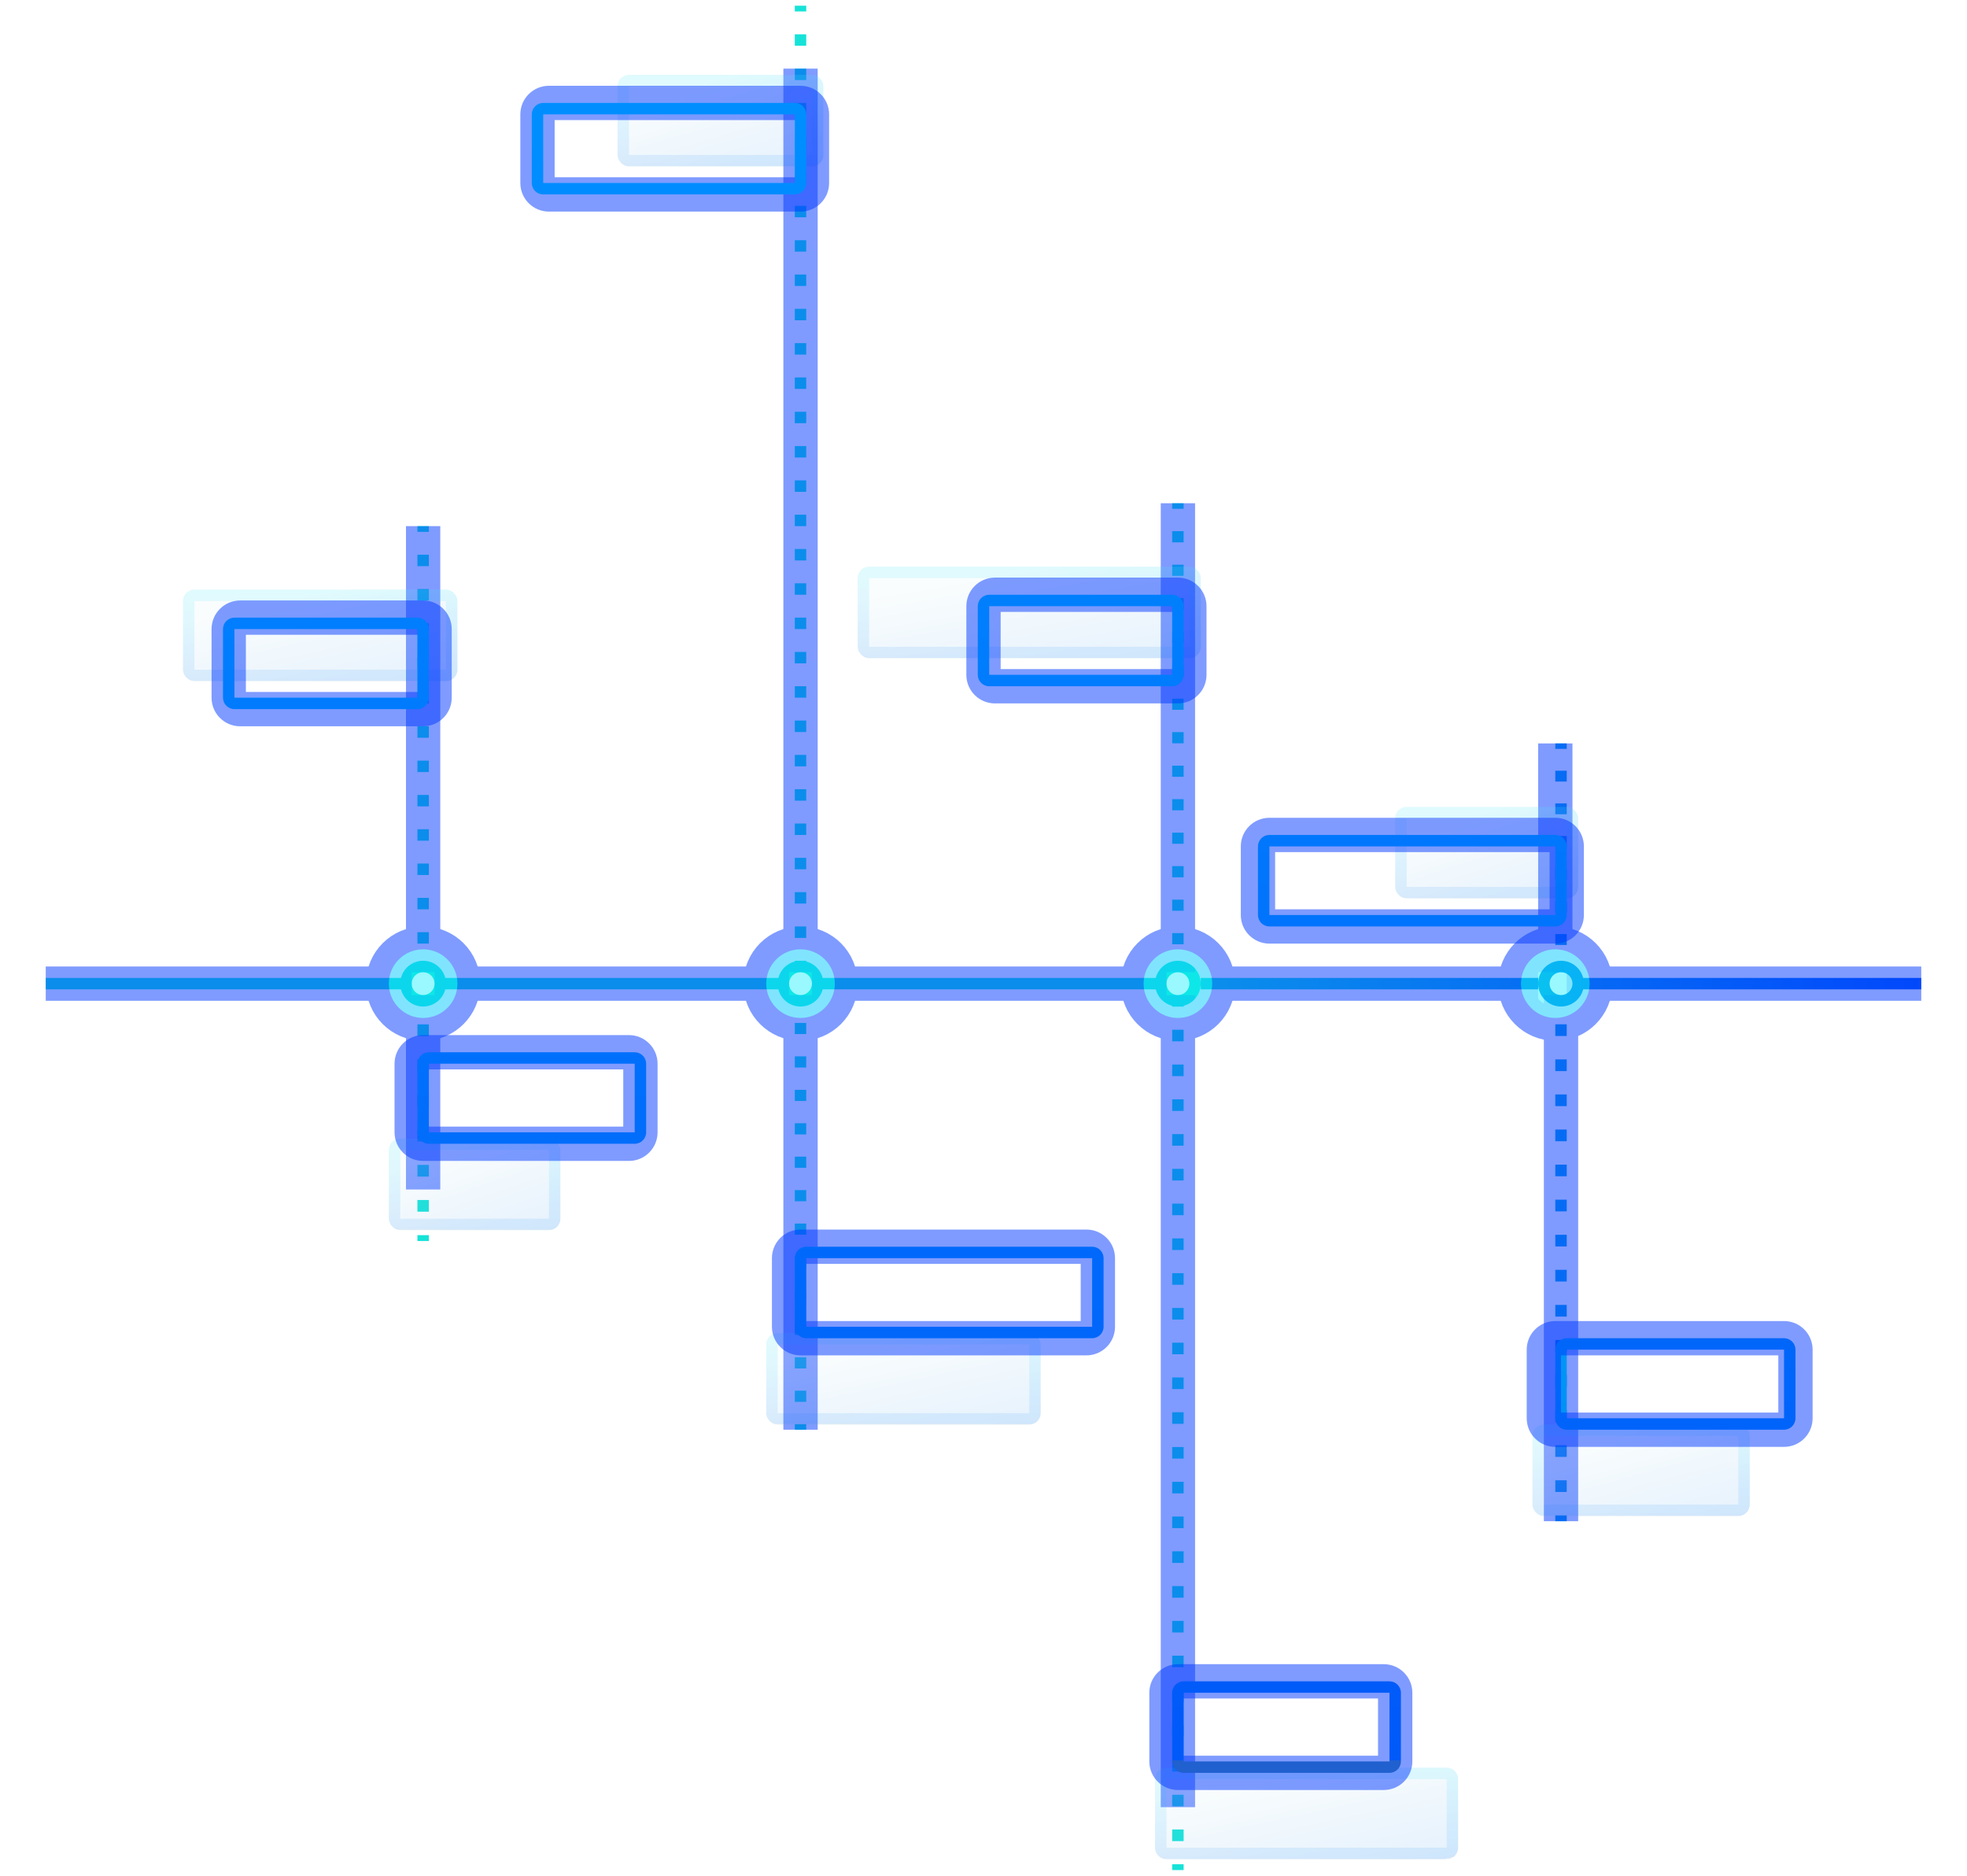 <svg width="172" height="164" viewBox="0 0 172 164" fill="none" xmlns="http://www.w3.org/2000/svg">
<path fill-rule="evenodd" clip-rule="evenodd" d="M69.5 1V0.5H70.5V1H69.5ZM69.5 4V3H70.5V4H69.5ZM69.5 7V6H70.5V7H69.5ZM69.5 10V9H70.5V10H69.5ZM69.5 13V12H70.5V13H69.5ZM69.5 16V15H70.5V16H69.5ZM69.5 19V18H70.5V19H69.5ZM69.5 22V21H70.5V22H69.5ZM69.5 25V24H70.5V25H69.5ZM69.5 28V27H70.5V28H69.5ZM69.5 31V30H70.5V31H69.5ZM69.5 34V33H70.5V34H69.5ZM69.5 37V36H70.5V37H69.5ZM69.5 40V39H70.5V40H69.5ZM69.5 43V42H70.5V43H69.5ZM69.5 46V45H70.5V46H69.5ZM69.5 48H70.5V49H69.5V48ZM69.5 51H70.5V52H69.5V51ZM69.5 54H70.5V55H69.5V54ZM69.5 57H70.5V58H69.5V57ZM69.5 60H70.5V61H69.5V60ZM69.5 63H70.5V64H69.5V63ZM69.5 66H70.5V67H69.5V66ZM69.5 69H70.5V70H69.5V69ZM69.5 72H70.5V73H69.5V72ZM69.5 75H70.5V76H69.5V75ZM69.5 78H70.5V79H69.5V78ZM69.5 81H70.5V82H69.5V81ZM69.5 84.063V84H70H70.5V84.063C71.203 84.244 71.756 84.797 71.937 85.5H101.063C101.285 84.637 102.068 84 103 84C104.105 84 105 84.895 105 86C105 86.932 104.363 87.715 103.5 87.937V88.007H102.5V87.937C101.797 87.756 101.244 87.203 101.063 86.5H71.937C71.715 87.363 70.932 88 70 88C69.068 88 68.285 87.363 68.063 86.5H38.937C38.715 87.363 37.932 88 37 88C36.068 88 35.285 87.363 35.063 86.5H4V85.5H35.063C35.285 84.637 36.068 84 37 84C37.932 84 38.715 84.637 38.937 85.5H68.063C68.244 84.797 68.797 84.244 69.5 84.063ZM134.5 86V85.5H105V86V86.5H134.5V86ZM138.437 85.5C138.215 84.637 137.432 84 136.5 84C135.395 84 134.5 84.895 134.5 86C134.5 87.105 135.395 88 136.5 88C137.432 88 138.215 87.363 138.437 86.5H168V85.5H138.437ZM103 87C102.448 87 102 86.552 102 86C102 85.448 102.448 85 103 85C103.552 85 104 85.448 104 86C104 86.552 103.552 87 103 87ZM69 86C69 86.552 69.448 87 70 87C70.552 87 71 86.552 71 86C71 85.448 70.552 85 70 85C69.448 85 69 85.448 69 86ZM36.5 46.5V46H37.5V46.5H36.5ZM36.5 49.5V48.5H37.5V49.5H36.5ZM36.5 52.5V51.5H37.5V52.5H36.5ZM36.5 55.5V54.5H37.5V55.5H36.5ZM36.5 58.5V57.5H37.5V58.5H36.5ZM36.5 61.5V60.5H37.5V61.5H36.5ZM36.5 64.5V63.5H37.5V64.5H36.5ZM36.5 67.5V66.5H37.5V67.5H36.5ZM36.5 70.5V69.5H37.5V70.5H36.5ZM36.5 73.5V72.5H37.5V73.5H36.5ZM36.5 76.5V75.5H37.5V76.5H36.5ZM36.5 79.5V78.5H37.5V79.5H36.5ZM36.5 82.5V81.5H37.5V82.5H36.5ZM36 86C36 85.448 36.448 85 37 85C37.552 85 38 85.448 38 86C38 86.552 37.552 87 37 87C36.448 87 36 86.552 36 86ZM37.5 90.583V89.559H36.5V90.583H37.5ZM37.5 93.655V92.631H36.5V93.655H37.5ZM37.5 96.726V95.702L36.5 95.702V96.726H37.5ZM37.5 99.798V98.774H36.5V99.798L37.5 99.798ZM37.5 102.869V101.845H36.5V102.869H37.5ZM37.5 105.94V104.917H36.5V105.94H37.5ZM37.5 108.5V107.988H36.5V108.5H37.5ZM69.5 89.436V90.41H70.5V89.436H69.5ZM69.5 92.359V93.333H70.5V92.359L69.5 92.359ZM69.5 95.282V96.256H70.5V95.282H69.5ZM69.5 98.205V99.18H70.5V98.205H69.5ZM69.5 101.128V102.103H70.5V101.128H69.5ZM69.5 104.051V105.026L70.5 105.026V104.051L69.5 104.051ZM69.5 106.974V107.949H70.5V106.974H69.5ZM69.5 109.897V110.872H70.5V109.897H69.5ZM69.5 112.821V113.795H70.5V112.821H69.5ZM69.5 115.744V116.718H70.5V115.744H69.5ZM69.5 118.667V119.641H70.5V118.667H69.5ZM69.5 121.59V122.564L70.5 122.564V121.59L69.5 121.59ZM69.5 124.513V125H70.5V124.513H69.5ZM102.5 91.047V90.033H103.5V91.047H102.5ZM102.5 94.087V93.073H103.5V94.087H102.5ZM102.5 97.127V96.113H103.5V97.127H102.5ZM102.5 100.167V99.153H103.5V100.167H102.5ZM102.5 103.207V102.193H103.5V103.207H102.5ZM102.5 106.247V105.233H103.5V106.247H102.5ZM102.5 109.287V108.273H103.5V109.287H102.5ZM102.5 112.327V111.313H103.5V112.327H102.5ZM102.5 115.367V114.353H103.5V115.367H102.5ZM102.5 118.407V117.393H103.5V118.407H102.5ZM102.5 121.447V120.433H103.5V121.447H102.5ZM102.5 124.487V123.473H103.5V124.487H102.5ZM102.5 127.527V126.513H103.5V127.527H102.5ZM102.5 130.567V129.553H103.5V130.567H102.5ZM102.5 133.607V132.593H103.5V133.607H102.5ZM102.5 136.647V135.633H103.5V136.647H102.5ZM102.5 139.687V138.673H103.5V139.687H102.5ZM102.5 142.727V141.713H103.5V142.727H102.5ZM102.5 145.767V144.753H103.5V145.767H102.5ZM102.5 148.807V147.793H103.5V148.807H102.5ZM102.5 151.847V150.833H103.5V151.847H102.5ZM102.5 154.887V153.873H103.5V154.887H102.5ZM102.5 157.927V156.913H103.5V157.927H102.5ZM102.5 160.967V159.953H103.5V160.967H102.5ZM102.5 163.5V162.993H103.5V163.5H102.5ZM102.5 44V44.488H103.5V44H102.5ZM102.5 46.441V47.417H103.5V46.441H102.5ZM102.5 49.369V50.345H103.5V49.369L102.5 49.369ZM102.5 52.298V53.274L103.5 53.274V52.298H102.5ZM102.5 55.226V56.202H103.5V55.226L102.5 55.226ZM102.5 58.155V59.131L103.5 59.131V58.155H102.5ZM102.5 61.083V62.059H103.5V61.083L102.5 61.083ZM103.5 64.012H102.5V64.988H103.5V64.012ZM102.5 66.941V67.917L103.5 67.917V66.941H102.5ZM102.5 69.869V70.845L103.5 70.845V69.869H102.5ZM102.5 72.798V73.774H103.5V72.798H102.5ZM102.5 75.726V76.702L103.5 76.702V75.726H102.5ZM102.5 78.655V79.631H103.5V78.655H102.5ZM102.5 81.583V82.559L103.5 82.559V81.583L102.5 81.583ZM136.5 87C137.052 87 137.5 86.552 137.5 86C137.5 85.448 137.052 85 136.5 85C135.948 85 135.5 85.448 135.5 86C135.5 86.552 135.948 87 136.5 87ZM136 90.578V89.556H137V90.578H136ZM136 93.644V92.622H137V93.644H136ZM136 96.711V95.689H137V96.711H136ZM136 99.778V98.756H137V99.778H136ZM136 102.844V101.822H137V102.844H136ZM136 105.911V104.889H137V105.911H136ZM136 108.978V107.956H137V108.978H136ZM136 112.044V111.022H137V112.044H136ZM136 115.111V114.089H137V115.111H136ZM136 118.178V117.156H137V118.178H136ZM136 121.244V120.222H137V121.244H136ZM136 124.311V123.289H137V124.311H136ZM136 127.378V126.356H137V127.378H136ZM136 130.444V129.422H137V130.444H136ZM136 133V132.489H137V133H136ZM136 65V65.476H137V65H136ZM136 67.381V68.333H137V67.381H136ZM136 70.238V71.191H137V70.238H136ZM136 73.095V74.048H137V73.095H136ZM136 75.952V76.905H137V75.952H136ZM136 78.809V79.762H137V78.809H136ZM136 81.667V82.619H137V81.667L136 81.667Z" fill="url(#paint0_linear_321_3451)"/>
<g opacity="0.5" filter="url(#filter0_f_321_3451)">
<path d="M38 86H69" stroke="#0038FF" stroke-width="3" stroke-linejoin="round"/>
<path d="M71 86L102 86" stroke="#0038FF" stroke-width="3" stroke-linejoin="round"/>
<path d="M137 86L168 86" stroke="#0038FF" stroke-width="3" stroke-linejoin="round"/>
<path d="M105 86L134.5 86" stroke="#0038FF" stroke-width="3" stroke-linejoin="round"/>
<path d="M4 86H36" stroke="#0038FF" stroke-width="3" stroke-linejoin="round"/>
<path d="M37 46V85" stroke="#0038FF" stroke-width="3" stroke-linejoin="round"/>
<path d="M37 87L37 104" stroke="#0038FF" stroke-width="3" stroke-linejoin="round"/>
<path d="M70 6V85" stroke="#0038FF" stroke-width="3" stroke-linejoin="round"/>
<path d="M70 87L70 125" stroke="#0038FF" stroke-width="3" stroke-linejoin="round"/>
<path d="M103 87L103 158" stroke="#0038FF" stroke-width="3" stroke-linejoin="round"/>
<path d="M103 44L103 85" stroke="#0038FF" stroke-width="3" stroke-linejoin="round"/>
<path d="M136.5 87V133" stroke="#0038FF" stroke-width="3" stroke-linejoin="round"/>
<path d="M136 65L136 85" stroke="#0038FF" stroke-width="3" stroke-linejoin="round"/>
<circle cx="37" cy="86" r="3.5" stroke="#0038FF" stroke-width="3"/>
<circle cx="70" cy="86" r="3.5" stroke="#0038FF" stroke-width="3"/>
<circle cx="103" cy="86" r="3.5" stroke="#0038FF" stroke-width="3"/>
<circle cx="136" cy="86" r="3.5" stroke="#0038FF" stroke-width="3"/>
<g opacity="0.8" filter="url(#filter1_f_321_3451)">
<circle cx="37" cy="86" r="3" fill="#01EDFF"/>
</g>
<g opacity="0.8" filter="url(#filter2_f_321_3451)">
<circle cx="70" cy="86" r="3" fill="#01EDFF"/>
</g>
<g opacity="0.8" filter="url(#filter3_f_321_3451)">
<circle cx="103" cy="86" r="3" fill="#01EDFF"/>
</g>
<g opacity="0.8" filter="url(#filter4_f_321_3451)">
<circle cx="136" cy="86" r="3" fill="#01EDFF"/>
</g>
</g>
<g filter="url(#filter5_bi_321_3451)">
<rect x="16" y="49" width="24" height="8" rx="1" fill="url(#paint1_linear_321_3451)" fill-opacity="0.1"/>
<rect x="16.5" y="49.5" width="23" height="7" rx="0.5" stroke="url(#paint2_linear_321_3451)" stroke-opacity="0.1"/>
</g>
<g filter="url(#filter6_bi_321_3451)">
<rect x="34" y="97" width="15" height="8" rx="1" fill="url(#paint3_linear_321_3451)" fill-opacity="0.1"/>
<rect x="34.5" y="97.5" width="14" height="7" rx="0.5" stroke="url(#paint4_linear_321_3451)" stroke-opacity="0.1"/>
</g>
<g filter="url(#filter7_bi_321_3451)">
<rect x="67" y="114" width="24" height="8" rx="1" fill="url(#paint5_linear_321_3451)" fill-opacity="0.1"/>
<rect x="67.5" y="114.5" width="23" height="7" rx="0.5" stroke="url(#paint6_linear_321_3451)" stroke-opacity="0.1"/>
</g>
<g filter="url(#filter8_bi_321_3451)">
<path d="M101 153C101 152.448 101.448 152 102 152H126.5C127.052 152 127.5 152.448 127.5 153V159C127.5 159.552 127.052 160 126.5 160H102C101.448 160 101 159.552 101 159V153Z" fill="url(#paint7_linear_321_3451)" fill-opacity="0.1"/>
<path d="M101.5 153C101.5 152.724 101.724 152.5 102 152.5H126.5C126.776 152.5 127 152.724 127 153V159C127 159.276 126.776 159.5 126.5 159.5H102C101.724 159.5 101.5 159.276 101.5 159V153Z" stroke="url(#paint8_linear_321_3451)" stroke-opacity="0.1"/>
</g>
<g filter="url(#filter9_bi_321_3451)">
<rect x="134" y="122" width="19" height="8" rx="1" fill="url(#paint9_linear_321_3451)" fill-opacity="0.1"/>
<rect x="134.5" y="122.5" width="18" height="7" rx="0.5" stroke="url(#paint10_linear_321_3451)" stroke-opacity="0.1"/>
</g>
<g filter="url(#filter10_bi_321_3451)">
<rect x="54" y="4" width="18" height="8" rx="1" fill="url(#paint11_linear_321_3451)" fill-opacity="0.1"/>
<rect x="54.5" y="4.5" width="17" height="7" rx="0.5" stroke="url(#paint12_linear_321_3451)" stroke-opacity="0.1"/>
</g>
<g filter="url(#filter11_bi_321_3451)">
<rect x="75" y="47" width="30" height="8" rx="1" fill="url(#paint13_linear_321_3451)" fill-opacity="0.1"/>
<rect x="75.5" y="47.5" width="29" height="7" rx="0.5" stroke="url(#paint14_linear_321_3451)" stroke-opacity="0.1"/>
</g>
<g filter="url(#filter12_bi_321_3451)">
<rect x="122" y="68" width="16" height="8" rx="1" fill="url(#paint15_linear_321_3451)" fill-opacity="0.1"/>
<rect x="122.5" y="68.5" width="15" height="7" rx="0.5" stroke="url(#paint16_linear_321_3451)" stroke-opacity="0.1"/>
</g>
<g filter="url(#filter13_b_321_3451)">
<path fill-rule="evenodd" clip-rule="evenodd" d="M69.5 10H47.5V16H69.5V10ZM47.5 9C46.948 9 46.5 9.448 46.5 10V16C46.5 16.552 46.948 17 47.5 17H69.5C70.052 17 70.5 16.552 70.5 16V10C70.5 9.448 70.052 9 69.5 9H47.5ZM20.5 55H36.5V61H20.5V55ZM19.5 55C19.5 54.448 19.948 54 20.5 54H36.5C37.052 54 37.5 54.448 37.5 55V61C37.5 61.552 37.052 62 36.5 62H20.5C19.948 62 19.5 61.552 19.5 61V55ZM55.5 93V99H37.5V93H55.5ZM36.5 93C36.5 92.448 36.948 92 37.5 92H55.5C56.052 92 56.5 92.448 56.5 93V99C56.5 99.552 56.052 100 55.5 100H37.5C36.948 100 36.5 99.552 36.5 99V93ZM95.5 110H70.5V116H95.5V110ZM70.5 109C69.948 109 69.5 109.448 69.5 110V116C69.5 116.552 69.948 117 70.5 117H95.5C96.052 117 96.5 116.552 96.5 116V110C96.5 109.448 96.052 109 95.5 109H70.5ZM103.5 148H121.5V154H103.5V148ZM102.5 148C102.5 147.448 102.948 147 103.5 147H121.5C122.052 147 122.5 147.448 122.5 148V154C122.5 154.552 122.052 155 121.5 155H103.5C102.948 155 102.5 154.552 102.5 154V148ZM86.5 53H102.5V59H86.5V53ZM85.5 53C85.5 52.448 85.948 52 86.5 52H102.5C103.052 52 103.5 52.448 103.5 53V59C103.5 59.552 103.052 60 102.5 60H86.5C85.948 60 85.5 59.552 85.5 59V53ZM136 74H111V80H136V74ZM111 73C110.448 73 110 73.448 110 74V80C110 80.552 110.448 81 111 81H136C136.552 81 137 80.552 137 80V74C137 73.448 136.552 73 136 73H111ZM137 118H156V124H137V118ZM136 118C136 117.448 136.448 117 137 117H156C156.552 117 157 117.448 157 118V124C157 124.552 156.552 125 156 125H137C136.448 125 136 124.552 136 124V118Z" fill="url(#paint17_linear_321_3451)"/>
</g>
<g opacity="0.5" filter="url(#filter14_f_321_3451)">
<path fill-rule="evenodd" clip-rule="evenodd" d="M45.5 10C45.5 8.619 46.619 7.5 48 7.5H70C71.381 7.5 72.5 8.619 72.5 10V16C72.5 17.381 71.381 18.5 70 18.5H48C46.619 18.5 45.5 17.381 45.5 16V10ZM48.5 10.5V15.5H69.5V10.5H48.5ZM21 52.5C19.619 52.5 18.5 53.619 18.5 55V61C18.5 62.381 19.619 63.5 21 63.5H37C38.381 63.5 39.5 62.381 39.5 61V55C39.5 53.619 38.381 52.5 37 52.5H21ZM21.5 60.5V55.5H36.5V60.5H21.5ZM37 90.5C35.619 90.5 34.5 91.619 34.5 93V99C34.5 100.381 35.619 101.5 37 101.5H55C56.381 101.5 57.5 100.381 57.5 99V93C57.5 91.619 56.381 90.5 55 90.5H37ZM37.5 98.5V93.5H54.5V98.5H37.5ZM67.5 110C67.5 108.619 68.619 107.5 70 107.5H95C96.381 107.5 97.5 108.619 97.5 110V116C97.5 117.381 96.381 118.5 95 118.5H70C68.619 118.5 67.5 117.381 67.5 116V110ZM70.5 110.5V115.5H94.5V110.5H70.5ZM103 145.5C101.619 145.5 100.5 146.619 100.5 148V154C100.5 155.381 101.619 156.5 103 156.5H121C122.381 156.5 123.5 155.381 123.5 154V148C123.5 146.619 122.381 145.5 121 145.5H103ZM103.5 153.5V148.5H120.5V153.5H103.5ZM87 50.5C85.619 50.5 84.5 51.619 84.5 53V59C84.5 60.381 85.619 61.5 87 61.5H103C104.381 61.5 105.5 60.381 105.5 59V53C105.5 51.619 104.381 50.5 103 50.5H87ZM87.5 58.5V53.5H102.5V58.5H87.5ZM108.5 74C108.5 72.619 109.619 71.5 111 71.5H136C137.381 71.5 138.5 72.619 138.5 74V80C138.5 81.381 137.381 82.5 136 82.5H111C109.619 82.5 108.5 81.381 108.5 80V74ZM111.5 74.5V79.5H135.5V74.5H111.5ZM136 115.5C134.619 115.5 133.5 116.619 133.5 118V124C133.5 125.381 134.619 126.5 136 126.5H156C157.381 126.5 158.5 125.381 158.5 124V118C158.5 116.619 157.381 115.5 156 115.5H136ZM136.5 123.5V118.5H155.5V123.5H136.5Z" fill="#0038FF"/>
</g>
<defs>
<filter id="filter0_f_321_3451" x="0" y="2" width="172" height="160" filterUnits="userSpaceOnUse" color-interpolation-filters="sRGB">
<feFlood flood-opacity="0" result="BackgroundImageFix"/>
<feBlend mode="normal" in="SourceGraphic" in2="BackgroundImageFix" result="shape"/>
<feGaussianBlur stdDeviation="2" result="effect1_foregroundBlur_321_3451"/>
</filter>
<filter id="filter1_f_321_3451" x="30" y="79" width="14" height="14" filterUnits="userSpaceOnUse" color-interpolation-filters="sRGB">
<feFlood flood-opacity="0" result="BackgroundImageFix"/>
<feBlend mode="normal" in="SourceGraphic" in2="BackgroundImageFix" result="shape"/>
<feGaussianBlur stdDeviation="2" result="effect1_foregroundBlur_321_3451"/>
</filter>
<filter id="filter2_f_321_3451" x="63" y="79" width="14" height="14" filterUnits="userSpaceOnUse" color-interpolation-filters="sRGB">
<feFlood flood-opacity="0" result="BackgroundImageFix"/>
<feBlend mode="normal" in="SourceGraphic" in2="BackgroundImageFix" result="shape"/>
<feGaussianBlur stdDeviation="2" result="effect1_foregroundBlur_321_3451"/>
</filter>
<filter id="filter3_f_321_3451" x="96" y="79" width="14" height="14" filterUnits="userSpaceOnUse" color-interpolation-filters="sRGB">
<feFlood flood-opacity="0" result="BackgroundImageFix"/>
<feBlend mode="normal" in="SourceGraphic" in2="BackgroundImageFix" result="shape"/>
<feGaussianBlur stdDeviation="2" result="effect1_foregroundBlur_321_3451"/>
</filter>
<filter id="filter4_f_321_3451" x="129" y="79" width="14" height="14" filterUnits="userSpaceOnUse" color-interpolation-filters="sRGB">
<feFlood flood-opacity="0" result="BackgroundImageFix"/>
<feBlend mode="normal" in="SourceGraphic" in2="BackgroundImageFix" result="shape"/>
<feGaussianBlur stdDeviation="2" result="effect1_foregroundBlur_321_3451"/>
</filter>
<filter id="filter5_bi_321_3451" x="4" y="37" width="48" height="32" filterUnits="userSpaceOnUse" color-interpolation-filters="sRGB">
<feFlood flood-opacity="0" result="BackgroundImageFix"/>
<feGaussianBlur in="BackgroundImageFix" stdDeviation="6"/>
<feComposite in2="SourceAlpha" operator="in" result="effect1_backgroundBlur_321_3451"/>
<feBlend mode="normal" in="SourceGraphic" in2="effect1_backgroundBlur_321_3451" result="shape"/>
<feColorMatrix in="SourceAlpha" type="matrix" values="0 0 0 0 0 0 0 0 0 0 0 0 0 0 0 0 0 0 127 0" result="hardAlpha"/>
<feOffset dy="2.547"/>
<feGaussianBlur stdDeviation="5.093"/>
<feComposite in2="hardAlpha" operator="arithmetic" k2="-1" k3="1"/>
<feColorMatrix type="matrix" values="0 0 0 0 1 0 0 0 0 1 0 0 0 0 1 0 0 0 0.15 0"/>
<feBlend mode="normal" in2="shape" result="effect2_innerShadow_321_3451"/>
</filter>
<filter id="filter6_bi_321_3451" x="22" y="85" width="39" height="32" filterUnits="userSpaceOnUse" color-interpolation-filters="sRGB">
<feFlood flood-opacity="0" result="BackgroundImageFix"/>
<feGaussianBlur in="BackgroundImageFix" stdDeviation="6"/>
<feComposite in2="SourceAlpha" operator="in" result="effect1_backgroundBlur_321_3451"/>
<feBlend mode="normal" in="SourceGraphic" in2="effect1_backgroundBlur_321_3451" result="shape"/>
<feColorMatrix in="SourceAlpha" type="matrix" values="0 0 0 0 0 0 0 0 0 0 0 0 0 0 0 0 0 0 127 0" result="hardAlpha"/>
<feOffset dy="2.547"/>
<feGaussianBlur stdDeviation="5.093"/>
<feComposite in2="hardAlpha" operator="arithmetic" k2="-1" k3="1"/>
<feColorMatrix type="matrix" values="0 0 0 0 1 0 0 0 0 1 0 0 0 0 1 0 0 0 0.15 0"/>
<feBlend mode="normal" in2="shape" result="effect2_innerShadow_321_3451"/>
</filter>
<filter id="filter7_bi_321_3451" x="55" y="102" width="48" height="32" filterUnits="userSpaceOnUse" color-interpolation-filters="sRGB">
<feFlood flood-opacity="0" result="BackgroundImageFix"/>
<feGaussianBlur in="BackgroundImageFix" stdDeviation="6"/>
<feComposite in2="SourceAlpha" operator="in" result="effect1_backgroundBlur_321_3451"/>
<feBlend mode="normal" in="SourceGraphic" in2="effect1_backgroundBlur_321_3451" result="shape"/>
<feColorMatrix in="SourceAlpha" type="matrix" values="0 0 0 0 0 0 0 0 0 0 0 0 0 0 0 0 0 0 127 0" result="hardAlpha"/>
<feOffset dy="2.547"/>
<feGaussianBlur stdDeviation="5.093"/>
<feComposite in2="hardAlpha" operator="arithmetic" k2="-1" k3="1"/>
<feColorMatrix type="matrix" values="0 0 0 0 1 0 0 0 0 1 0 0 0 0 1 0 0 0 0.15 0"/>
<feBlend mode="normal" in2="shape" result="effect2_innerShadow_321_3451"/>
</filter>
<filter id="filter8_bi_321_3451" x="89" y="140" width="50.5" height="32" filterUnits="userSpaceOnUse" color-interpolation-filters="sRGB">
<feFlood flood-opacity="0" result="BackgroundImageFix"/>
<feGaussianBlur in="BackgroundImageFix" stdDeviation="6"/>
<feComposite in2="SourceAlpha" operator="in" result="effect1_backgroundBlur_321_3451"/>
<feBlend mode="normal" in="SourceGraphic" in2="effect1_backgroundBlur_321_3451" result="shape"/>
<feColorMatrix in="SourceAlpha" type="matrix" values="0 0 0 0 0 0 0 0 0 0 0 0 0 0 0 0 0 0 127 0" result="hardAlpha"/>
<feOffset dy="2.547"/>
<feGaussianBlur stdDeviation="5.093"/>
<feComposite in2="hardAlpha" operator="arithmetic" k2="-1" k3="1"/>
<feColorMatrix type="matrix" values="0 0 0 0 1 0 0 0 0 1 0 0 0 0 1 0 0 0 0.15 0"/>
<feBlend mode="normal" in2="shape" result="effect2_innerShadow_321_3451"/>
</filter>
<filter id="filter9_bi_321_3451" x="122" y="110" width="43" height="32" filterUnits="userSpaceOnUse" color-interpolation-filters="sRGB">
<feFlood flood-opacity="0" result="BackgroundImageFix"/>
<feGaussianBlur in="BackgroundImageFix" stdDeviation="6"/>
<feComposite in2="SourceAlpha" operator="in" result="effect1_backgroundBlur_321_3451"/>
<feBlend mode="normal" in="SourceGraphic" in2="effect1_backgroundBlur_321_3451" result="shape"/>
<feColorMatrix in="SourceAlpha" type="matrix" values="0 0 0 0 0 0 0 0 0 0 0 0 0 0 0 0 0 0 127 0" result="hardAlpha"/>
<feOffset dy="2.547"/>
<feGaussianBlur stdDeviation="5.093"/>
<feComposite in2="hardAlpha" operator="arithmetic" k2="-1" k3="1"/>
<feColorMatrix type="matrix" values="0 0 0 0 1 0 0 0 0 1 0 0 0 0 1 0 0 0 0.15 0"/>
<feBlend mode="normal" in2="shape" result="effect2_innerShadow_321_3451"/>
</filter>
<filter id="filter10_bi_321_3451" x="42" y="-8" width="42" height="32" filterUnits="userSpaceOnUse" color-interpolation-filters="sRGB">
<feFlood flood-opacity="0" result="BackgroundImageFix"/>
<feGaussianBlur in="BackgroundImageFix" stdDeviation="6"/>
<feComposite in2="SourceAlpha" operator="in" result="effect1_backgroundBlur_321_3451"/>
<feBlend mode="normal" in="SourceGraphic" in2="effect1_backgroundBlur_321_3451" result="shape"/>
<feColorMatrix in="SourceAlpha" type="matrix" values="0 0 0 0 0 0 0 0 0 0 0 0 0 0 0 0 0 0 127 0" result="hardAlpha"/>
<feOffset dy="2.547"/>
<feGaussianBlur stdDeviation="5.093"/>
<feComposite in2="hardAlpha" operator="arithmetic" k2="-1" k3="1"/>
<feColorMatrix type="matrix" values="0 0 0 0 1 0 0 0 0 1 0 0 0 0 1 0 0 0 0.15 0"/>
<feBlend mode="normal" in2="shape" result="effect2_innerShadow_321_3451"/>
</filter>
<filter id="filter11_bi_321_3451" x="63" y="35" width="54" height="32" filterUnits="userSpaceOnUse" color-interpolation-filters="sRGB">
<feFlood flood-opacity="0" result="BackgroundImageFix"/>
<feGaussianBlur in="BackgroundImageFix" stdDeviation="6"/>
<feComposite in2="SourceAlpha" operator="in" result="effect1_backgroundBlur_321_3451"/>
<feBlend mode="normal" in="SourceGraphic" in2="effect1_backgroundBlur_321_3451" result="shape"/>
<feColorMatrix in="SourceAlpha" type="matrix" values="0 0 0 0 0 0 0 0 0 0 0 0 0 0 0 0 0 0 127 0" result="hardAlpha"/>
<feOffset dy="2.547"/>
<feGaussianBlur stdDeviation="5.093"/>
<feComposite in2="hardAlpha" operator="arithmetic" k2="-1" k3="1"/>
<feColorMatrix type="matrix" values="0 0 0 0 1 0 0 0 0 1 0 0 0 0 1 0 0 0 0.15 0"/>
<feBlend mode="normal" in2="shape" result="effect2_innerShadow_321_3451"/>
</filter>
<filter id="filter12_bi_321_3451" x="110" y="56" width="40" height="32" filterUnits="userSpaceOnUse" color-interpolation-filters="sRGB">
<feFlood flood-opacity="0" result="BackgroundImageFix"/>
<feGaussianBlur in="BackgroundImageFix" stdDeviation="6"/>
<feComposite in2="SourceAlpha" operator="in" result="effect1_backgroundBlur_321_3451"/>
<feBlend mode="normal" in="SourceGraphic" in2="effect1_backgroundBlur_321_3451" result="shape"/>
<feColorMatrix in="SourceAlpha" type="matrix" values="0 0 0 0 0 0 0 0 0 0 0 0 0 0 0 0 0 0 127 0" result="hardAlpha"/>
<feOffset dy="2.547"/>
<feGaussianBlur stdDeviation="5.093"/>
<feComposite in2="hardAlpha" operator="arithmetic" k2="-1" k3="1"/>
<feColorMatrix type="matrix" values="0 0 0 0 1 0 0 0 0 1 0 0 0 0 1 0 0 0 0.15 0"/>
<feBlend mode="normal" in2="shape" result="effect2_innerShadow_321_3451"/>
</filter>
<filter id="filter13_b_321_3451" x="7.5" y="-3" width="161.5" height="170" filterUnits="userSpaceOnUse" color-interpolation-filters="sRGB">
<feFlood flood-opacity="0" result="BackgroundImageFix"/>
<feGaussianBlur in="BackgroundImageFix" stdDeviation="6"/>
<feComposite in2="SourceAlpha" operator="in" result="effect1_backgroundBlur_321_3451"/>
<feBlend mode="normal" in="SourceGraphic" in2="effect1_backgroundBlur_321_3451" result="shape"/>
</filter>
<filter id="filter14_f_321_3451" x="14.5" y="3.5" width="148" height="157" filterUnits="userSpaceOnUse" color-interpolation-filters="sRGB">
<feFlood flood-opacity="0" result="BackgroundImageFix"/>
<feBlend mode="normal" in="SourceGraphic" in2="BackgroundImageFix" result="shape"/>
<feGaussianBlur stdDeviation="2" result="effect1_foregroundBlur_321_3451"/>
</filter>
<linearGradient id="paint0_linear_321_3451" x1="180.923" y1="163.5" x2="105.592" y2="162.34" gradientUnits="userSpaceOnUse">
<stop stop-color="#0038FF"/>
<stop offset="1" stop-color="#16E3D8"/>
</linearGradient>
<linearGradient id="paint1_linear_321_3451" x1="27.967" y1="49.116" x2="30.166" y2="59.354" gradientUnits="userSpaceOnUse">
<stop stop-color="#CCEFF3"/>
<stop offset="1" stop-color="#017AF2"/>
<stop offset="1" stop-color="#9DC8D6"/>
</linearGradient>
<linearGradient id="paint2_linear_321_3451" x1="27.967" y1="49.116" x2="27.967" y2="56.94" gradientUnits="userSpaceOnUse">
<stop stop-color="#01E5FF"/>
<stop offset="1" stop-color="#017AF2"/>
<stop offset="1" stop-color="#41889E"/>
</linearGradient>
<linearGradient id="paint3_linear_321_3451" x1="41.479" y1="97.116" x2="44.771" y2="106.695" gradientUnits="userSpaceOnUse">
<stop stop-color="#CCEFF3"/>
<stop offset="1" stop-color="#017AF2"/>
<stop offset="1" stop-color="#9DC8D6"/>
</linearGradient>
<linearGradient id="paint4_linear_321_3451" x1="41.479" y1="97.116" x2="41.479" y2="104.94" gradientUnits="userSpaceOnUse">
<stop stop-color="#01E5FF"/>
<stop offset="1" stop-color="#017AF2"/>
<stop offset="1" stop-color="#41889E"/>
</linearGradient>
<linearGradient id="paint5_linear_321_3451" x1="78.967" y1="114.116" x2="81.166" y2="124.354" gradientUnits="userSpaceOnUse">
<stop stop-color="#CCEFF3"/>
<stop offset="1" stop-color="#017AF2"/>
<stop offset="1" stop-color="#9DC8D6"/>
</linearGradient>
<linearGradient id="paint6_linear_321_3451" x1="78.967" y1="114.116" x2="78.967" y2="121.94" gradientUnits="userSpaceOnUse">
<stop stop-color="#01E5FF"/>
<stop offset="1" stop-color="#017AF2"/>
<stop offset="1" stop-color="#41889E"/>
</linearGradient>
<linearGradient id="paint7_linear_321_3451" x1="112.967" y1="152.116" x2="115.166" y2="162.354" gradientUnits="userSpaceOnUse">
<stop stop-color="#CCEFF3"/>
<stop offset="1" stop-color="#017AF2"/>
<stop offset="1" stop-color="#9DC8D6"/>
</linearGradient>
<linearGradient id="paint8_linear_321_3451" x1="112.967" y1="152.116" x2="112.967" y2="159.94" gradientUnits="userSpaceOnUse">
<stop stop-color="#01E5FF"/>
<stop offset="1" stop-color="#017AF2"/>
<stop offset="1" stop-color="#41889E"/>
</linearGradient>
<linearGradient id="paint9_linear_321_3451" x1="143.474" y1="122.116" x2="146.18" y2="132.092" gradientUnits="userSpaceOnUse">
<stop stop-color="#CCEFF3"/>
<stop offset="1" stop-color="#017AF2"/>
<stop offset="1" stop-color="#9DC8D6"/>
</linearGradient>
<linearGradient id="paint10_linear_321_3451" x1="143.474" y1="122.116" x2="143.474" y2="129.94" gradientUnits="userSpaceOnUse">
<stop stop-color="#01E5FF"/>
<stop offset="1" stop-color="#017AF2"/>
<stop offset="1" stop-color="#41889E"/>
</linearGradient>
<linearGradient id="paint11_linear_321_3451" x1="62.975" y1="4.116" x2="65.81" y2="14.014" gradientUnits="userSpaceOnUse">
<stop stop-color="#CCEFF3"/>
<stop offset="1" stop-color="#017AF2"/>
<stop offset="1" stop-color="#9DC8D6"/>
</linearGradient>
<linearGradient id="paint12_linear_321_3451" x1="62.975" y1="4.116" x2="62.975" y2="11.94" gradientUnits="userSpaceOnUse">
<stop stop-color="#01E5FF"/>
<stop offset="1" stop-color="#017AF2"/>
<stop offset="1" stop-color="#41889E"/>
</linearGradient>
<linearGradient id="paint13_linear_321_3451" x1="89.959" y1="47.116" x2="91.746" y2="57.519" gradientUnits="userSpaceOnUse">
<stop stop-color="#CCEFF3"/>
<stop offset="1" stop-color="#017AF2"/>
<stop offset="1" stop-color="#9DC8D6"/>
</linearGradient>
<linearGradient id="paint14_linear_321_3451" x1="89.959" y1="47.116" x2="89.959" y2="54.94" gradientUnits="userSpaceOnUse">
<stop stop-color="#01E5FF"/>
<stop offset="1" stop-color="#017AF2"/>
<stop offset="1" stop-color="#41889E"/>
</linearGradient>
<linearGradient id="paint15_linear_321_3451" x1="129.978" y1="68.116" x2="133.104" y2="77.819" gradientUnits="userSpaceOnUse">
<stop stop-color="#CCEFF3"/>
<stop offset="1" stop-color="#017AF2"/>
<stop offset="1" stop-color="#9DC8D6"/>
</linearGradient>
<linearGradient id="paint16_linear_321_3451" x1="129.978" y1="68.116" x2="129.978" y2="75.94" gradientUnits="userSpaceOnUse">
<stop stop-color="#01E5FF"/>
<stop offset="1" stop-color="#017AF2"/>
<stop offset="1" stop-color="#41889E"/>
</linearGradient>
<linearGradient id="paint17_linear_321_3451" x1="88.061" y1="11.116" x2="88.061" y2="153.899" gradientUnits="userSpaceOnUse">
<stop stop-color="#01E5FF"/>
<stop offset="1" stop-color="#017AF2"/>
<stop offset="1" stop-color="#41889E"/>
</linearGradient>
</defs>
</svg>
